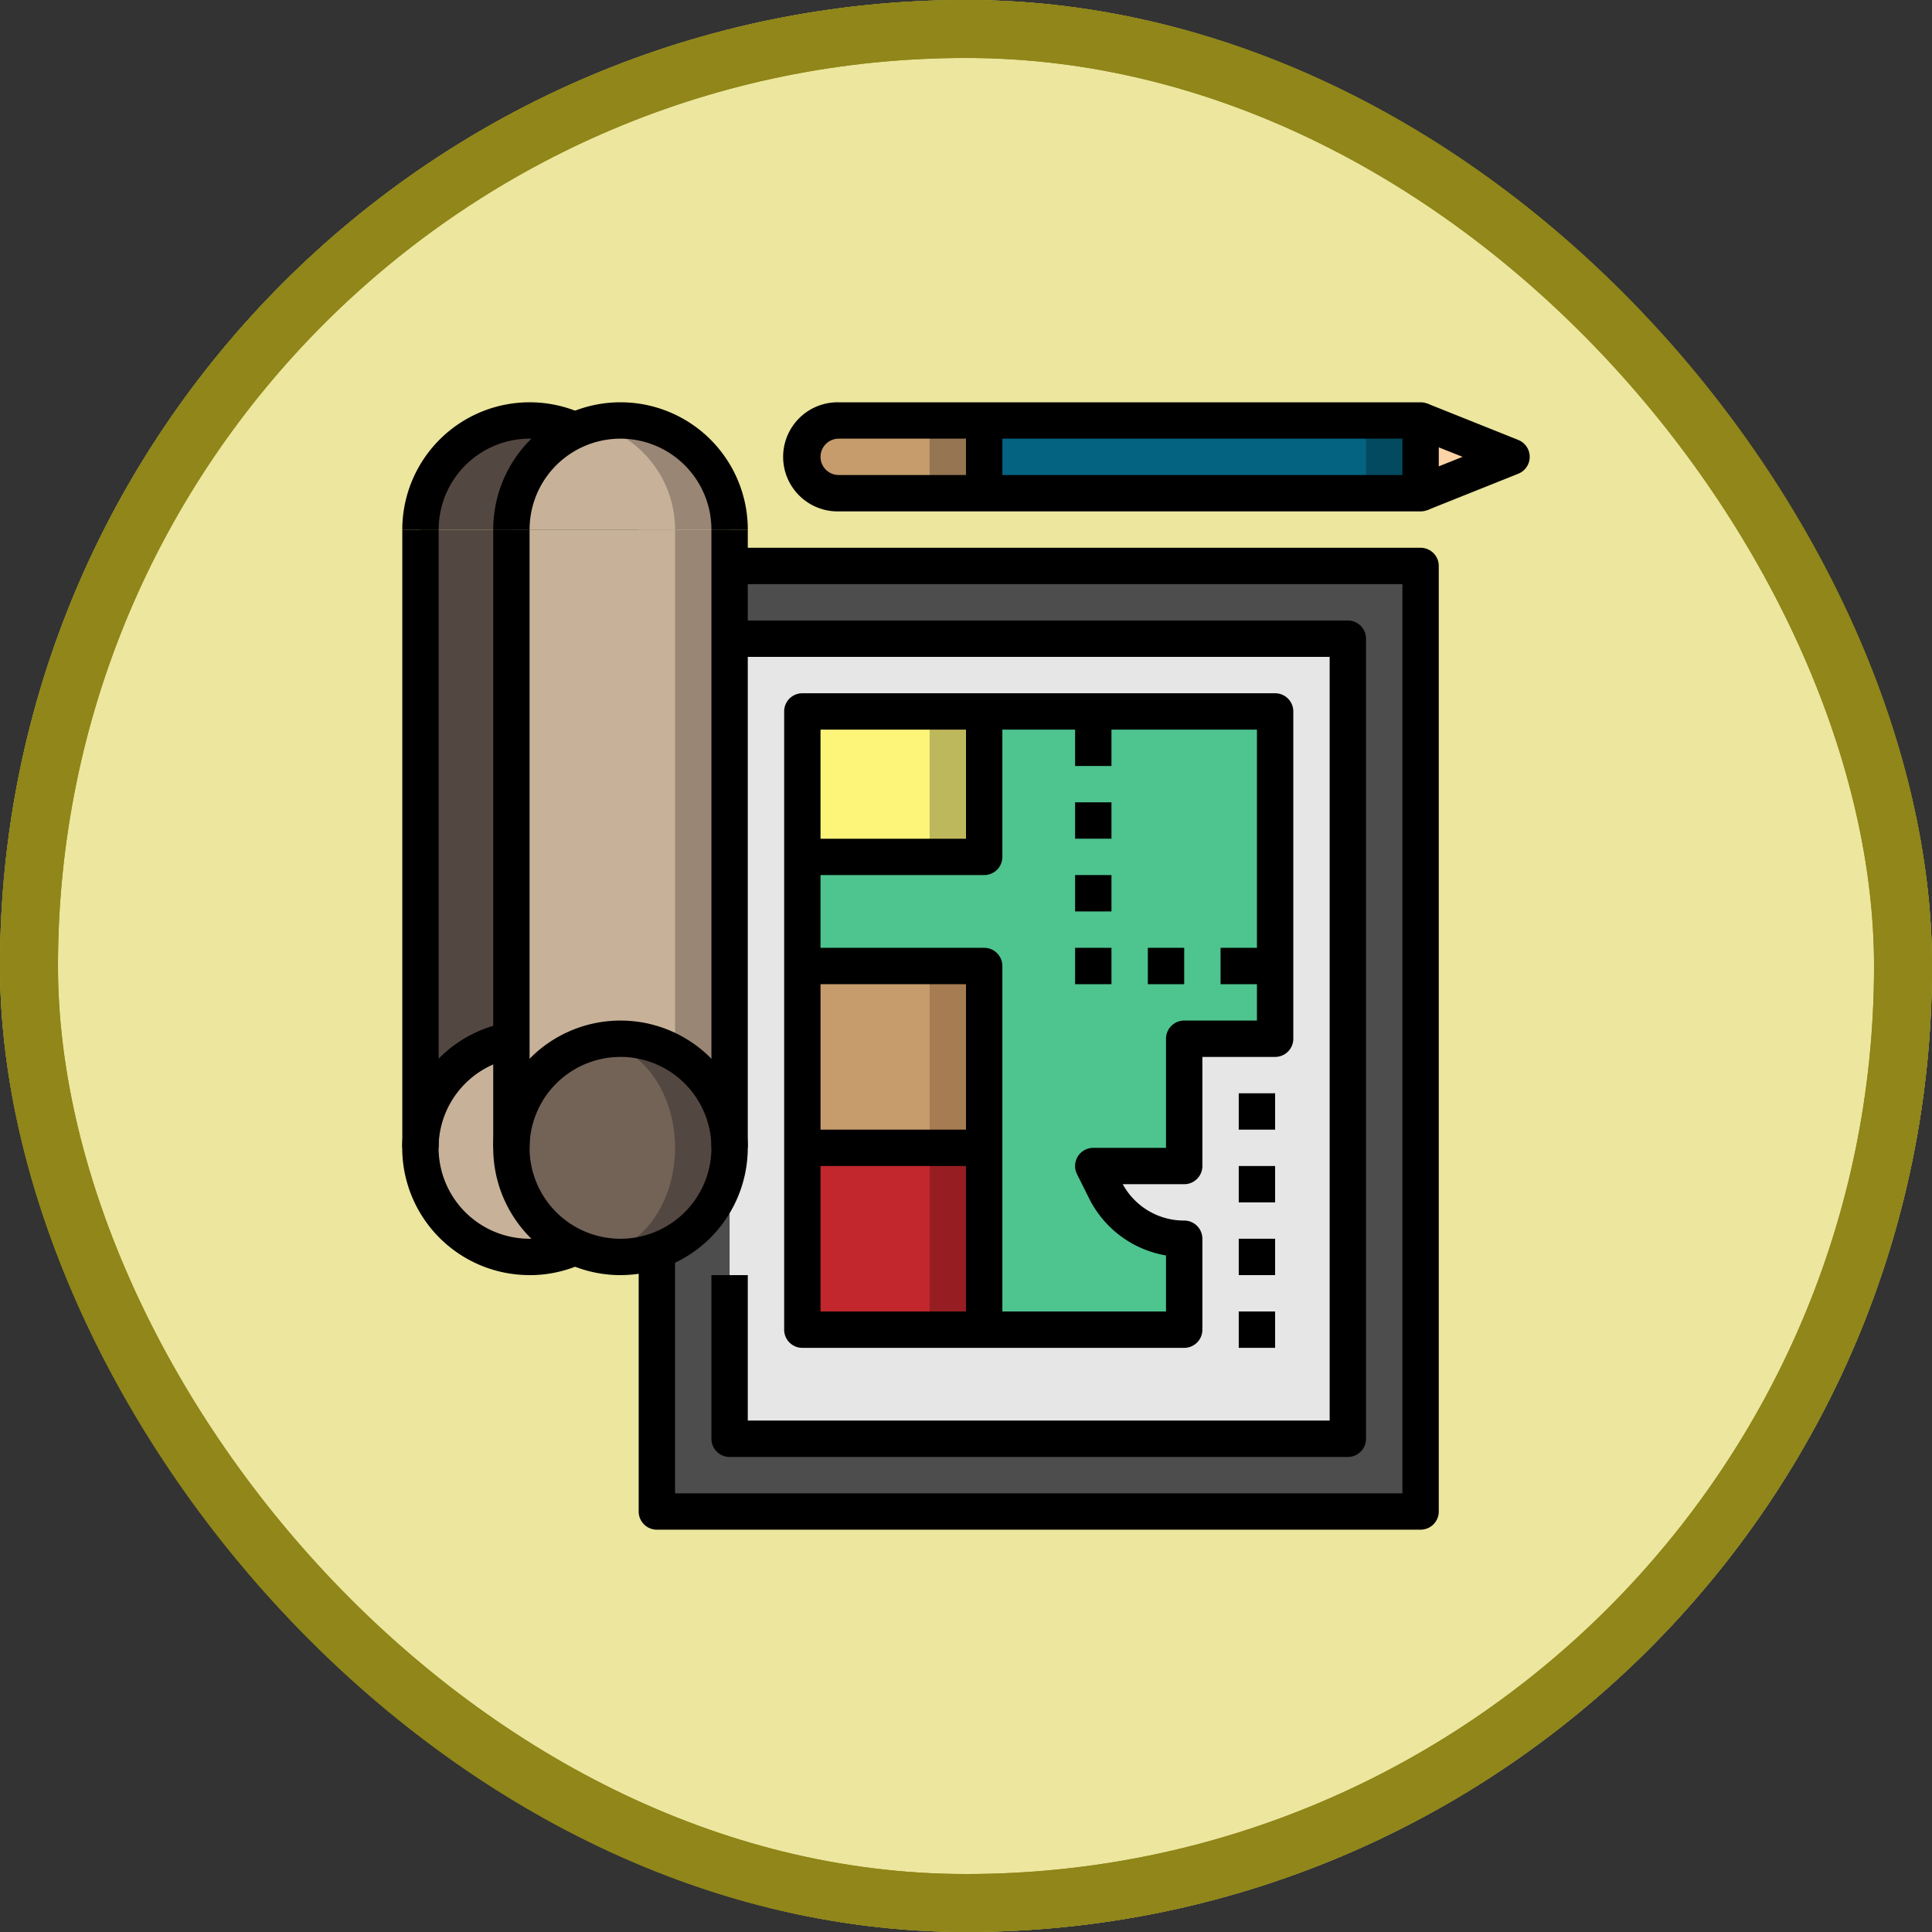 <svg xmlns="http://www.w3.org/2000/svg" width="100" height="100" viewBox="0 0 100 100">
  <rect x="0" y="0" width="100" height="100" fill="#333333" stroke="none"/>
  <g id="Grupo_1212342" data-name="Grupo 1212342" transform="translate(-180 -925)">
    <g id="Grupo_1198222" data-name="Grupo 1198222" transform="translate(0 -49)">
      <g id="Grupo_1112424" data-name="Grupo 1112424" transform="translate(16445.764 9993.525)">
        <g id="Grupo_1112415" data-name="Grupo 1112415" transform="translate(-16265.764 -9019.525)">
          <g id="Grupo_1098742" data-name="Grupo 1098742" transform="translate(0 0)">
            <g id="Rectángulo_400898" data-name="Rectángulo 400898" transform="translate(0.001 0)" fill="#ece69e" stroke="#908619" stroke-width="3">
              <rect width="100" height="100" rx="50" stroke="none"/>
              <rect x="1.5" y="1.5" width="97" height="97" rx="48.5" fill="none"/>
            </g>
            <g id="Rectángulo_400907" data-name="Rectángulo 400907" transform="translate(0 0)" fill="none" stroke="#908619" stroke-width="3">
              <rect width="100" height="100" rx="50" stroke="none"/>
              <rect x="1.5" y="1.5" width="97" height="97" rx="48.5" fill="none"/>
            </g>
          </g>
        </g>
      </g>
    </g>
    <g id="plans_1290799" transform="translate(200.823 945.823)">
      <path id="Trazado_900287" data-name="Trazado 900287" d="M448,8l4.706,1.882L448,11.765" transform="translate(-395.294 -7.059)" fill="#fcd4a5"/>
      <path id="Trazado_900288" data-name="Trazado 900288" d="M208,11.765H177.882a1.882,1.882,0,1,1,0-3.765H208Zm0,0" transform="translate(-155.294 -7.059)" fill="#034a60"/>
      <path id="Trazado_900289" data-name="Trazado 900289" d="M177.882,8a1.882,1.882,0,1,0,0,3.765h27.294V8Zm0,0" transform="translate(-155.294 -7.059)" fill="#046380"/>
      <path id="Trazado_900290" data-name="Trazado 900290" d="M185.412,11.765h-7.529a1.882,1.882,0,1,1,0-3.765h7.529Zm0,0" transform="translate(-155.294 -7.059)" fill="#957552"/>
      <path id="Trazado_900291" data-name="Trazado 900291" d="M177.882,8a1.882,1.882,0,1,0,0,3.765h4.706V8Zm0,0" transform="translate(-155.294 -7.059)" fill="#c69c6d"/>
      <path id="Trazado_900292" data-name="Trazado 900292" d="M112,72h39.53v48.942H112Zm0,0" transform="translate(-98.823 -63.529)" fill="#4d4d4d"/>
      <path id="Trazado_900293" data-name="Trazado 900293" d="M144,104h32v41.412H144Zm0,0" transform="translate(-127.059 -91.765)" fill="#e6e6e6"/>
      <path id="Trazado_900294" data-name="Trazado 900294" d="M195.765,168H176V136h24.471v16.941h-4.706v6.588h-4.706l.62,1.239a4.57,4.57,0,0,0,4.086,2.525Zm0,0" transform="translate(-155.294 -120)" fill="#4ec48f"/>
      <path id="Trazado_900295" data-name="Trazado 900295" d="M176,136h9.412v7.529H176Zm0,0" transform="translate(-155.294 -120)" fill="#beb85c"/>
      <path id="Trazado_900296" data-name="Trazado 900296" d="M176,136h6.588v7.529H176Zm0,0" transform="translate(-155.294 -120)" fill="#fdf57a"/>
      <path id="Trazado_900297" data-name="Trazado 900297" d="M176,248h9.412v9.412H176Zm0,0" transform="translate(-155.294 -218.823)" fill="#a67c52"/>
      <path id="Trazado_900298" data-name="Trazado 900298" d="M176,248h6.588v9.412H176Zm0,0" transform="translate(-155.294 -218.823)" fill="#c69c6d"/>
      <path id="Trazado_900299" data-name="Trazado 900299" d="M176,328h9.412v9.412H176Zm0,0" transform="translate(-155.294 -289.411)" fill="#961e23"/>
      <path id="Trazado_900300" data-name="Trazado 900300" d="M176,328h6.588v9.412H176Zm0,0" transform="translate(-155.294 -289.411)" fill="#c1272d"/>
      <path id="Trazado_900301" data-name="Trazado 900301" d="M19.294,56V88H8V56" transform="translate(-7.059 -49.412)" fill="#534741"/>
      <path id="Trazado_900302" data-name="Trazado 900302" d="M19.294,285.647A5.647,5.647,0,1,1,13.647,280,5.647,5.647,0,0,1,19.294,285.647Zm0,0" transform="translate(-7.059 -247.059)" fill="#c7b299"/>
      <path id="Trazado_900303" data-name="Trazado 900303" d="M59.294,56V88H48V56" transform="translate(-42.353 -49.412)" fill="#998675"/>
      <path id="Trazado_900304" data-name="Trazado 900304" d="M48,56h8.471V88H48Zm0,0" transform="translate(-42.353 -49.412)" fill="#c7b299"/>
      <path id="Trazado_900305" data-name="Trazado 900305" d="M59.294,285.647A5.647,5.647,0,1,1,53.647,280,5.647,5.647,0,0,1,59.294,285.647Zm0,0" transform="translate(-42.353 -247.059)" fill="#534741"/>
      <path id="Trazado_900306" data-name="Trazado 900306" d="M56.471,287.036c0-3.017-1.9-5.462-4.235-5.462S48,284.02,48,287.036s1.9,5.462,4.235,5.462S56.471,290.053,56.471,287.036Zm0,0" transform="translate(-42.353 -248.448)" fill="#736357"/>
      <path id="Trazado_900307" data-name="Trazado 900307" d="M8,13.647a5.647,5.647,0,0,1,11.294,0" transform="translate(-7.059 -7.059)" fill="#534741"/>
      <path id="Trazado_900308" data-name="Trazado 900308" d="M48,13.647a5.647,5.647,0,0,1,11.294,0" transform="translate(-42.353 -7.059)" fill="#998675"/>
      <path id="Trazado_900309" data-name="Trazado 900309" d="M52.235,9.574A5.644,5.644,0,0,0,48,15.036h8.471A5.644,5.644,0,0,0,52.235,9.574Zm0,0" transform="translate(-42.353 -8.448)" fill="#c7b299"/>
      <path id="Trazado_900310" data-name="Trazado 900310" d="M6.588,286.186a6.588,6.588,0,0,1-1.326-13.042l.377,1.844a4.706,4.706,0,0,0,.949,9.316,4.661,4.661,0,0,0,1.96-.426l.785,1.71a6.518,6.518,0,0,1-2.745.6Zm0,0" transform="translate(0 -241.01)"/>
      <path id="Trazado_900311" data-name="Trazado 900311" d="M1.882,6.588H0A6.592,6.592,0,0,1,9.154.518L8.42,2.252a4.664,4.664,0,0,0-1.831-.37A4.711,4.711,0,0,0,1.882,6.588Zm0,0"/>
      <path id="Trazado_900312" data-name="Trazado 900312" d="M0,56H1.882V88H0Zm0,0" transform="translate(0 -49.412)"/>
      <path id="Trazado_900313" data-name="Trazado 900313" d="M46.588,285.177a6.588,6.588,0,1,1,6.588-6.588A6.6,6.6,0,0,1,46.588,285.177Zm0-11.294a4.706,4.706,0,1,0,4.706,4.706A4.711,4.711,0,0,0,46.588,273.882Zm0,0" transform="translate(-35.294 -240)"/>
      <path id="Trazado_900314" data-name="Trazado 900314" d="M53.177,6.588H51.294a4.706,4.706,0,0,0-9.412,0H40a6.588,6.588,0,1,1,13.177,0Zm0,0" transform="translate(-35.294)"/>
      <path id="Trazado_900315" data-name="Trazado 900315" d="M40,56h1.882V88H40Zm0,0" transform="translate(-35.294 -49.412)"/>
      <path id="Trazado_900316" data-name="Trazado 900316" d="M136,56h1.882V88H136Zm0,0" transform="translate(-120 -49.412)"/>
      <path id="Trazado_900317" data-name="Trazado 900317" d="M144.471,114.824h-39.53a.941.941,0,0,1-.941-.941v-13.5h1.882v12.562H143.53V65.882H108.706V64h35.765a.941.941,0,0,1,.941.941v48.942A.941.941,0,0,1,144.471,114.824Zm0,0" transform="translate(-91.765 -56.471)"/>
      <path id="Trazado_900318" data-name="Trazado 900318" d="M168.941,139.295h-32a.941.941,0,0,1-.941-.941v-8.471h1.882v7.529H168V97.882H136.941V96h32a.941.941,0,0,1,.941.941v41.412A.941.941,0,0,1,168.941,139.295Zm0,0" transform="translate(-120 -84.706)"/>
      <path id="Trazado_900319" data-name="Trazado 900319" d="M188.706,161.883H168.941a.941.941,0,0,1-.941-.941v-32a.941.941,0,0,1,.941-.941h24.471a.941.941,0,0,1,.941.941v16.941a.941.941,0,0,1-.941.941h-3.765v5.647a.941.941,0,0,1-.941.941h-3.18a3.607,3.607,0,0,0,3.18,1.882.941.941,0,0,1,.941.941v4.706A.941.941,0,0,1,188.706,161.883ZM169.882,160h17.883v-2.9a5.473,5.473,0,0,1-3.987-2.966l-.619-1.239A.942.942,0,0,1,184,151.53h3.765v-5.647a.941.941,0,0,1,.941-.941h3.765V129.882H169.882Zm0,0" transform="translate(-148.235 -112.941)"/>
      <path id="Trazado_900320" data-name="Trazado 900320" d="M185.412,144.471H176v-1.882h8.471V136h1.882v7.529A.941.941,0,0,1,185.412,144.471Zm0,0" transform="translate(-155.294 -120)"/>
      <path id="Trazado_900321" data-name="Trazado 900321" d="M186.353,259.765h-1.882V241.882H176V240h9.412a.941.941,0,0,1,.941.941Zm0,0" transform="translate(-155.294 -211.764)"/>
      <path id="Trazado_900322" data-name="Trazado 900322" d="M296,136h1.882v2.824H296Zm0,0" transform="translate(-261.176 -120)"/>
      <path id="Trazado_900323" data-name="Trazado 900323" d="M296,176h1.882v1.882H296Zm0,0" transform="translate(-261.176 -155.294)"/>
      <path id="Trazado_900324" data-name="Trazado 900324" d="M296,208h1.882v1.882H296Zm0,0" transform="translate(-261.176 -183.529)"/>
      <path id="Trazado_900325" data-name="Trazado 900325" d="M296,240h1.882v1.882H296Zm0,0" transform="translate(-261.176 -211.764)"/>
      <path id="Trazado_900326" data-name="Trazado 900326" d="M328,240h1.882v1.882H328Zm0,0" transform="translate(-289.411 -211.764)"/>
      <path id="Trazado_900327" data-name="Trazado 900327" d="M176,320h9.412v1.882H176Zm0,0" transform="translate(-155.294 -282.353)"/>
      <path id="Trazado_900328" data-name="Trazado 900328" d="M368,304h1.882v1.882H368Zm0,0" transform="translate(-324.706 -268.235)"/>
      <path id="Trazado_900329" data-name="Trazado 900329" d="M368,368h1.882v1.882H368Zm0,0" transform="translate(-324.706 -324.706)"/>
      <path id="Trazado_900330" data-name="Trazado 900330" d="M368,400h1.882v1.882H368Zm0,0" transform="translate(-324.706 -352.941)"/>
      <path id="Trazado_900331" data-name="Trazado 900331" d="M200.941,5.647H170.824a2.824,2.824,0,1,1,0-5.647h30.118a.941.941,0,0,1,.941.941V4.706A.941.941,0,0,1,200.941,5.647ZM170.824,1.882a.941.941,0,1,0,0,1.882H200V1.882Zm0,0" transform="translate(-148.235)"/>
      <path id="Trazado_900332" data-name="Trazado 900332" d="M445.73,6.087l-.7-1.748,2.522-1.009-2.522-1.008.7-1.748,4.706,1.882a.941.941,0,0,1,0,1.748Zm0,0" transform="translate(-392.674 -0.507)"/>
      <path id="Trazado_900333" data-name="Trazado 900333" d="M248,8h1.882v3.765H248Zm0,0" transform="translate(-218.823 -7.059)"/>
      <path id="Trazado_900334" data-name="Trazado 900334" d="M360,240h2.824v1.882H360Zm0,0" transform="translate(-317.647 -211.764)"/>
      <path id="Trazado_900335" data-name="Trazado 900335" d="M368,336h1.882v1.882H368Zm0,0" transform="translate(-324.706 -296.47)"/>
    </g>
  </g>
</svg>
